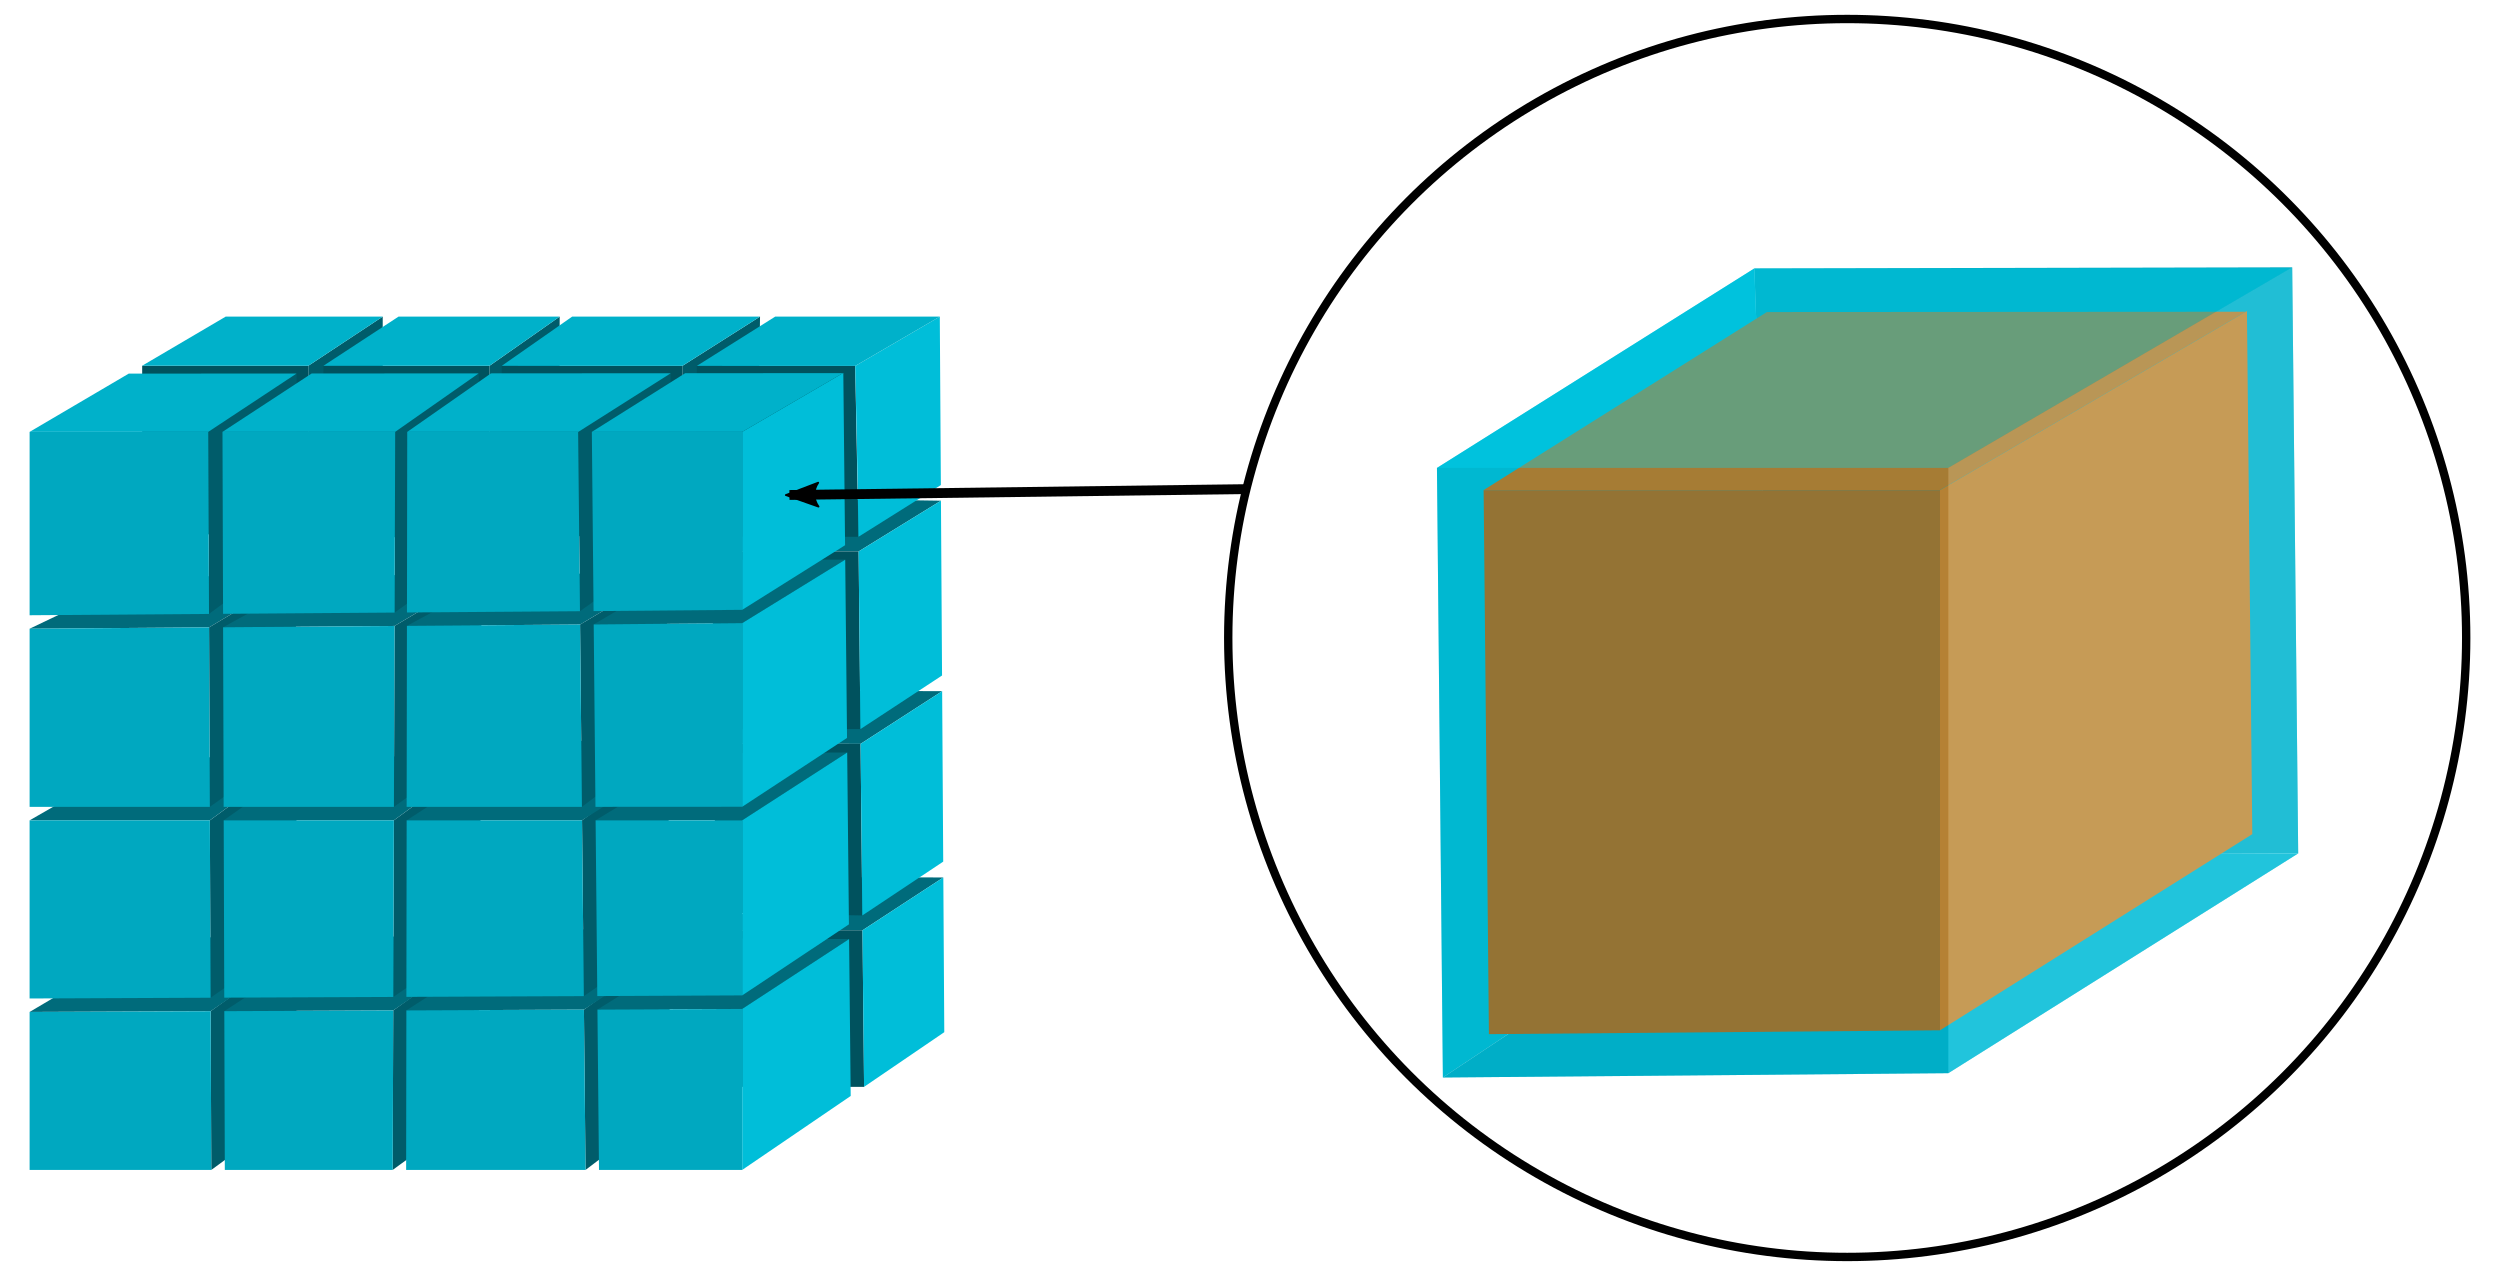 <?xml version="1.0" encoding="UTF-8" standalone="no"?>
<!-- Created with Inkscape (http://www.inkscape.org/) -->

<svg
   xmlns:dc="http://purl.org/dc/elements/1.1/"
   xmlns:cc="http://creativecommons.org/ns#"
   xmlns:rdf="http://www.w3.org/1999/02/22-rdf-syntax-ns#"
   xmlns:svg="http://www.w3.org/2000/svg"
   xmlns="http://www.w3.org/2000/svg"
   xmlns:sodipodi="http://sodipodi.sourceforge.net/DTD/sodipodi-0.dtd"
   xmlns:inkscape="http://www.inkscape.org/namespaces/inkscape"
   width="168.842mm"
   height="86.173mm"
   viewBox="0 0 168.842 86.173"
   version="1.1"
   id="svg8"
   inkscape:version="0.92.5 (2060ec1f9f, 2020-04-08)"
   sodipodi:docname="sub_cuboids.svg"
   inkscape:export-filename="/home/nicolai/av/Figs/sub_cuboids.png"
   inkscape:export-xdpi="96"
   inkscape:export-ydpi="96">
  <defs
     id="defs2">
    <marker
       inkscape:stockid="Arrow2Lstart"
       orient="auto"
       refY="0"
       refX="0"
       id="Arrow2Lstart"
       style="overflow:visible"
       inkscape:isstock="true">
      <path
         id="path7128"
         style="fill:#000000;fill-opacity:1;fill-rule:evenodd;stroke:#000000;stroke-width:0.625;stroke-linejoin:round;stroke-opacity:1"
         d="M 8.719,4.034 -2.207,0.016 8.719,-4.002 c -1.745,2.372 -1.735,5.617 -6e-7,8.035 z"
         transform="matrix(1.1,0,0,1.1,1.1,0)"
         inkscape:connector-curvature="0" />
    </marker>
    <marker
       inkscape:stockid="Arrow1Lstart"
       orient="auto"
       refY="0"
       refX="0"
       id="marker7440"
       style="overflow:visible"
       inkscape:isstock="true">
      <path
         id="path7438"
         d="M 0,0 5,-5 -12.5,0 5,5 Z"
         style="fill:#000000;fill-opacity:1;fill-rule:evenodd;stroke:#000000;stroke-width:1pt;stroke-opacity:1"
         transform="matrix(0.8,0,0,0.8,10,0)"
         inkscape:connector-curvature="0" />
    </marker>
    <marker
       inkscape:stockid="Arrow1Lstart"
       orient="auto"
       refY="0"
       refX="0"
       id="Arrow1Lstart"
       style="overflow:visible"
       inkscape:isstock="true">
      <path
         id="path7110"
         d="M 0,0 5,-5 -12.5,0 5,5 Z"
         style="fill:#000000;fill-opacity:1;fill-rule:evenodd;stroke:#000000;stroke-width:1pt;stroke-opacity:1"
         transform="matrix(0.8,0,0,0.8,10,0)"
         inkscape:connector-curvature="0" />
    </marker>
    <inkscape:perspective
       sodipodi:type="inkscape:persp3d"
       inkscape:vp_x="12.241593 : 0 : 0"
       inkscape:vp_y="9.3048704e-15 : 151.96007 : 0"
       inkscape:vp_z="-271.29581 : -127.65055 : 0"
       inkscape:persp3d-origin="133.06329 : 76.549356 : 1"
       id="perspective4604" />
  </defs>
  <sodipodi:namedview
     id="base"
     pagecolor="#ffffff"
     bordercolor="#666666"
     borderopacity="1.0"
     inkscape:pageopacity="0.0"
     inkscape:pageshadow="2"
     inkscape:zoom="1"
     inkscape:cx="129.27246"
     inkscape:cy="65.209913"
     inkscape:document-units="mm"
     inkscape:current-layer="layer1"
     showgrid="false"
     inkscape:snap-nodes="false"
     inkscape:window-width="1920"
     inkscape:window-height="1016"
     inkscape:window-x="0"
     inkscape:window-y="27"
     inkscape:window-maximized="1"
     fit-margin-top="1"
     fit-margin-left="2"
     fit-margin-bottom="1"
     fit-margin-right="2" />
  <g
     inkscape:label="Layer 1"
     inkscape:groupmode="layer"
     id="layer1"
     transform="translate(-14.284,-34.177)">
    <path
       sodipodi:nodetypes="ccccc"
       inkscape:connector-curvature="0"
       id="path6904"
       d="m 28.51,102.47 5.777,-4.16 0.018,10.686 -5.751,4.194 z"
       style="opacity:1;fill:#005c6a;fill-opacity:1;stroke:none;stroke-width:0.374;stroke-miterlimit:4;stroke-dasharray:none;stroke-opacity:1" />
    <path
       style="opacity:1;fill:#005c6a;fill-opacity:1;stroke:none;stroke-width:0.374;stroke-miterlimit:4;stroke-dasharray:none;stroke-opacity:1"
       d="m 40.842,102.418 5.777,-4.16 0.018,10.686 -5.832,4.245 z"
       id="path6906"
       inkscape:connector-curvature="0"
       sodipodi:nodetypes="ccccc" />
    <path
       sodipodi:nodetypes="ccccc"
       inkscape:connector-curvature="0"
       id="path6908"
       d="m 53.721,102.364 5.777,-4.16 0.018,10.686 -5.687,4.3 z"
       style="opacity:1;fill:#005c6a;fill-opacity:1;stroke:none;stroke-width:0.374;stroke-miterlimit:4;stroke-dasharray:none;stroke-opacity:1" />
    <path
       sodipodi:nodetypes="ccccc"
       inkscape:connector-curvature="0"
       id="path6918"
       d="m 23.664,73.112 10.57,-0.038 -5.83,3.473 -12.12,0.092 z"
       style="opacity:1;fill:#006b7b;fill-opacity:1;stroke:none;stroke-width:0.374;stroke-miterlimit:4;stroke-dasharray:none;stroke-opacity:1" />
    <path
       sodipodi:nodetypes="ccccc"
       inkscape:connector-curvature="0"
       id="path6930"
       d="m 50.27,96.921 11.566,0.081 -8.115,5.362 -11.992,0.05 z"
       style="opacity:1;fill:#006b7b;fill-opacity:1;stroke:none;stroke-width:0.374;stroke-miterlimit:4;stroke-dasharray:none;stroke-opacity:1" />
    <path
       style="opacity:1;fill:#005c6a;fill-opacity:1;stroke:none;stroke-width:0.374;stroke-miterlimit:4;stroke-dasharray:none;stroke-opacity:1"
       d="m 53.593,89.578 5.852,-4.285 -0.007,12.212 -5.726,3.948 z"
       id="path6898"
       inkscape:connector-curvature="0"
       sodipodi:nodetypes="ccccc" />
    <path
       style="opacity:1;fill:#006b7b;fill-opacity:1;stroke:none;stroke-width:0.374;stroke-miterlimit:4;stroke-dasharray:none;stroke-opacity:1"
       d="m 37.066,97.475 11.179,-0.143 -7.403,5.086 -11.409,0.048 z"
       id="path6936"
       inkscape:connector-curvature="0"
       sodipodi:nodetypes="ccccc" />
    <path
       sodipodi:nodetypes="ccccc"
       inkscape:connector-curvature="0"
       id="path6900"
       d="m 40.885,89.579 5.852,-4.285 -0.007,12.212 -5.886,4.001 z"
       style="opacity:1;fill:#005c6a;fill-opacity:1;stroke:none;stroke-width:0.374;stroke-miterlimit:4;stroke-dasharray:none;stroke-opacity:1" />
    <path
       style="opacity:1;fill:#006b7b;fill-opacity:1;stroke:none;stroke-width:0.374;stroke-miterlimit:4;stroke-dasharray:none;stroke-opacity:1"
       d="m 50.143,84.135 11.565,0.275 -8.115,5.169 -11.845,0.001 z"
       id="path6932"
       inkscape:connector-curvature="0"
       sodipodi:nodetypes="ccccc" />
    <path
       sodipodi:nodetypes="ccccc"
       inkscape:connector-curvature="0"
       id="path6896"
       d="m 53.461,76.356 5.83,-3.473 0.114,11.399 -5.822,4.387 z"
       style="opacity:1;fill:#005c6a;fill-opacity:1;stroke:none;stroke-width:0.374;stroke-miterlimit:4;stroke-dasharray:none;stroke-opacity:1" />
    <path
       sodipodi:nodetypes="ccccc"
       inkscape:connector-curvature="0"
       id="path6938"
       d="m 24.734,97.527 11.179,-0.143 -7.403,5.086 -12.226,0.051 z"
       style="opacity:1;fill:#006b7b;fill-opacity:1;stroke:none;stroke-width:0.374;stroke-miterlimit:4;stroke-dasharray:none;stroke-opacity:1" />
    <path
       style="opacity:1;fill:#005c6a;fill-opacity:1;stroke:none;stroke-width:0.374;stroke-miterlimit:4;stroke-dasharray:none;stroke-opacity:1"
       d="m 28.457,89.58 5.852,-4.285 -0.007,12.212 -5.796,4.053 z"
       id="path6902"
       inkscape:connector-curvature="0"
       sodipodi:nodetypes="ccccc" />
    <path
       sodipodi:nodetypes="ccccc"
       inkscape:connector-curvature="0"
       id="path6934"
       d="m 35.533,85.237 11.204,0.057 -5.852,4.285 -11.493,0.001 z"
       style="opacity:1;fill:#006b7b;fill-opacity:1;stroke:none;stroke-width:0.374;stroke-miterlimit:4;stroke-dasharray:none;stroke-opacity:1" />
    <path
       style="opacity:1;fill:#005c6a;fill-opacity:1;stroke:none;stroke-width:0.374;stroke-miterlimit:4;stroke-dasharray:none;stroke-opacity:1"
       d="m 40.93,76.452 5.83,-3.473 0.114,11.399 -5.986,4.292 z"
       id="path6894"
       inkscape:connector-curvature="0"
       sodipodi:nodetypes="ccccc" />
    <path
       sodipodi:nodetypes="ccccc"
       inkscape:connector-curvature="0"
       id="path6922"
       d="m 48.226,72.957 11.065,-0.073 -5.83,3.473 -11.694,0.089 z"
       style="opacity:1;fill:#006b7b;fill-opacity:1;stroke:none;stroke-width:0.374;stroke-miterlimit:4;stroke-dasharray:none;stroke-opacity:1" />
    <path
       style="opacity:1;fill:#006b7b;fill-opacity:1;stroke:none;stroke-width:0.374;stroke-miterlimit:4;stroke-dasharray:none;stroke-opacity:1"
       d="m 23.655,85.345 10.654,-0.05 -5.852,4.285 -12.174,0.001 z"
       id="path6940"
       inkscape:connector-curvature="0"
       sodipodi:nodetypes="ccccc" />
    <path
       sodipodi:nodetypes="ccccc"
       inkscape:connector-curvature="0"
       id="path6892"
       d="m 28.404,76.547 5.83,-3.473 0.114,11.399 -5.895,4.197 z"
       style="opacity:1;fill:#005c6a;fill-opacity:1;stroke:none;stroke-width:0.374;stroke-miterlimit:4;stroke-dasharray:none;stroke-opacity:1" />
    <path
       style="opacity:1;fill:#006b7b;fill-opacity:1;stroke:none;stroke-width:0.374;stroke-miterlimit:4;stroke-dasharray:none;stroke-opacity:1"
       d="m 35.695,73.052 11.065,-0.073 -5.83,3.473 -11.579,0.088 z"
       id="path6920"
       inkscape:connector-curvature="0"
       sodipodi:nodetypes="ccccc" />
    <path
       sodipodi:nodetypes="ccccc"
       inkscape:connector-curvature="0"
       id="path6942"
       d="m 67.63,93.421 10.363,0.016 -5.461,3.569 -9.529,9.3e-4 z"
       style="opacity:1;fill:#006b7b;fill-opacity:1;stroke:none;stroke-width:0.374;stroke-miterlimit:4;stroke-dasharray:none;stroke-opacity:1" />
    <path
       style="opacity:1;fill:#006b7b;fill-opacity:1;stroke:none;stroke-width:0.374;stroke-miterlimit:4;stroke-dasharray:none;stroke-opacity:1"
       d="m 67.502,80.829 10.412,0.026 -5.51,3.559 -9.843,-0.009 z"
       id="path6944"
       inkscape:connector-curvature="0"
       sodipodi:nodetypes="ccccc" />
    <path
       sodipodi:nodetypes="ccccc"
       inkscape:connector-curvature="0"
       id="path6946"
       d="m 67.37,67.833 10.463,0.159 -5.561,3.425 -9.843,-0.009 z"
       style="opacity:1;fill:#006b7b;fill-opacity:1;stroke:none;stroke-width:0.374;stroke-miterlimit:4;stroke-dasharray:none;stroke-opacity:1" />
    <path
       style="opacity:1;fill:#00525e;fill-opacity:1;stroke:none;stroke-width:0.374;stroke-miterlimit:4;stroke-dasharray:none;stroke-opacity:1"
       d="m 62.429,71.409 9.843,0.009 0.122,12.002 -9.963,0.024 z"
       id="path6912"
       inkscape:connector-curvature="0"
       sodipodi:nodetypes="ccccc" />
    <path
       sodipodi:nodetypes="ccccc"
       inkscape:connector-curvature="0"
       id="path6914"
       d="m 62.561,84.405 9.843,0.009 0.118,11.59 -9.959,-0.189 z"
       style="opacity:1;fill:#00525e;fill-opacity:1;stroke:none;stroke-width:0.374;stroke-miterlimit:4;stroke-dasharray:none;stroke-opacity:1" />
    <path
       style="opacity:1;fill:#00525e;fill-opacity:1;stroke:none;stroke-width:0.374;stroke-miterlimit:4;stroke-dasharray:none;stroke-opacity:1"
       d="m 63.004,97.007 9.529,-9.3e-4 0.108,10.574 -9.648,4.2e-4 z"
       id="path6916"
       inkscape:connector-curvature="0"
       sodipodi:nodetypes="ccccc" />
    <path
       style="opacity:1;fill:#00525e;fill-opacity:1;stroke:none;stroke-width:0.374;stroke-miterlimit:4;stroke-dasharray:none;stroke-opacity:1"
       d="m 23.886,58.876 11.222,0.004 -0.022,11.398 -11.203,-0.019 z"
       id="path6960"
       inkscape:connector-curvature="0"
       sodipodi:nodetypes="ccccc" />
    <path
       style="opacity:1;fill:#005c6a;fill-opacity:1;stroke:none;stroke-width:0.374;stroke-miterlimit:4;stroke-dasharray:none;stroke-opacity:1"
       d="m 28.35,63.344 5.967,-3.943 -0.022,11.869 -5.895,4.369 z"
       id="rect6885"
       inkscape:connector-curvature="0"
       sodipodi:nodetypes="ccccc" />
    <path
       style="opacity:1;fill:#006b7b;fill-opacity:1;stroke:none;stroke-width:0.374;stroke-miterlimit:4;stroke-dasharray:none;stroke-opacity:1"
       d="m 61.791,71.985 9.577,-0.011 -6.979,4.298 -10.007,0.076 z"
       id="path6924"
       inkscape:connector-curvature="0"
       sodipodi:nodetypes="ccccc" />
    <path
       sodipodi:nodetypes="ccccc"
       inkscape:connector-curvature="0"
       id="path6926"
       d="m 61.971,85.042 9.53,-0.045 -7.091,4.58 -9.9,5.34e-4 z"
       style="opacity:1;fill:#006b7b;fill-opacity:1;stroke:none;stroke-width:0.374;stroke-miterlimit:4;stroke-dasharray:none;stroke-opacity:1" />
    <path
       style="opacity:1;fill:#006b7b;fill-opacity:1;stroke:none;stroke-width:0.374;stroke-miterlimit:4;stroke-dasharray:none;stroke-opacity:1"
       d="m 62.324,97.567 9.304,0.03 -7.219,4.718 -9.776,0.045 z"
       id="path6928"
       inkscape:connector-curvature="0"
       sodipodi:nodetypes="ccccc" />
    <path
       style="opacity:1;fill:#005c6a;fill-opacity:1;stroke:none;stroke-width:0.374;stroke-miterlimit:4;stroke-dasharray:none;stroke-opacity:1"
       d="m 60.368,58.888 5.247,-3.329 -0.187,11.503 -5.103,3.294 z"
       id="path6962"
       inkscape:connector-curvature="0"
       sodipodi:nodetypes="ccccc" />
    <path
       sodipodi:nodetypes="ccccc"
       inkscape:connector-curvature="0"
       id="path6910"
       d="m 61.345,58.888 10.696,0.004 0.221,11.539 -10.99,-0.019 z"
       style="opacity:1;fill:#00525e;fill-opacity:1;stroke:none;stroke-width:0.374;stroke-miterlimit:4;stroke-dasharray:none;stroke-opacity:1" />
    <path
       style="opacity:1;fill:#00bed9;fill-opacity:1;stroke:none;stroke-width:0.374;stroke-miterlimit:4;stroke-dasharray:none;stroke-opacity:1"
       d="m 77.755,55.559 -5.714,3.333 c 0,0 0.184,7.95 0.221,11.539 l 5.565,-3.495 z"
       id="path7036"
       inkscape:connector-curvature="0" />
    <path
       style="opacity:1;fill:#00bed9;fill-opacity:1;stroke:none;stroke-width:0.374;stroke-miterlimit:4;stroke-dasharray:none;stroke-opacity:1"
       d="m 71.239,59.361 -6.829,3.984 v 12.019 l 6.948,-4.364 z"
       id="path7034"
       inkscape:connector-curvature="0" />
    <path
       style="opacity:1;fill:#00bed9;fill-opacity:1;stroke:none;stroke-width:0.374;stroke-miterlimit:4;stroke-dasharray:none;stroke-opacity:1"
       d="m 77.833,67.992 -5.561,3.425 0.122,12.002 5.513,-3.621 z"
       id="path7032"
       inkscape:connector-curvature="0" />
    <path
       style="opacity:1;fill:#00bed9;fill-opacity:1;stroke:none;stroke-width:0.374;stroke-miterlimit:4;stroke-dasharray:none;stroke-opacity:1"
       d="m 71.367,71.975 -6.958,4.286 v 12.403 l 7.081,-4.65 z"
       id="path7030"
       inkscape:connector-curvature="0" />
    <path
       style="opacity:1;fill:#00bed9;fill-opacity:1;stroke:none;stroke-width:0.374;stroke-miterlimit:4;stroke-dasharray:none;stroke-opacity:1"
       d="m 77.914,80.855 -5.51,3.559 0.118,11.59 5.464,-3.636 z"
       id="path7028"
       inkscape:connector-curvature="0" />
    <path
       style="opacity:1;fill:#00bed9;fill-opacity:1;stroke:none;stroke-width:0.374;stroke-miterlimit:4;stroke-dasharray:none;stroke-opacity:1"
       d="m 71.5,84.998 -7.091,4.58 v 11.825 l 7.209,-4.798 z"
       id="path7026"
       inkscape:connector-curvature="0" />
    <path
       style="opacity:1;fill:#00bed9;fill-opacity:1;stroke:none;stroke-width:0.374;stroke-miterlimit:4;stroke-dasharray:none;stroke-opacity:1"
       d="m 77.993,93.437 -5.461,3.569 0.108,10.574 5.418,-3.693 z"
       id="path7024"
       inkscape:connector-curvature="0" />
    <path
       style="opacity:1;fill:#00bed9;fill-opacity:1;stroke:none;stroke-width:0.374;stroke-miterlimit:4;stroke-dasharray:none;stroke-opacity:1"
       d="m 71.629,97.597 -7.219,4.718 v 10.874 l 7.328,-4.994 z"
       id="rect6533"
       inkscape:connector-curvature="0" />
    <path
       sodipodi:nodetypes="ccccc"
       inkscape:connector-curvature="0"
       id="path6964"
       d="m 47.34,58.884 4.743,-3.324 -0.037,11.463 -4.683,3.507 z"
       style="opacity:1;fill:#005c6a;fill-opacity:1;stroke:none;stroke-width:0.374;stroke-miterlimit:4;stroke-dasharray:none;stroke-opacity:1" />
    <path
       style="opacity:1;fill:#00525e;fill-opacity:1;stroke:none;stroke-width:0.374;stroke-miterlimit:4;stroke-dasharray:none;stroke-opacity:1"
       d="m 48.17,58.884 12.198,0.004 -0.043,11.469 -12.229,0.052 z"
       id="path6956"
       inkscape:connector-curvature="0"
       sodipodi:nodetypes="ccccc" />
    <path
       style="opacity:1;fill:#005c6a;fill-opacity:1;stroke:none;stroke-width:0.374;stroke-miterlimit:4;stroke-dasharray:none;stroke-opacity:1"
       d="m 53.332,63.352 6.255,-3.968 -0.31,11.895 -5.824,4.178 z"
       id="path6890"
       inkscape:connector-curvature="0"
       sodipodi:nodetypes="ccccc" />
    <path
       style="opacity:1;fill:#005c6a;fill-opacity:1;stroke:none;stroke-width:0.374;stroke-miterlimit:4;stroke-dasharray:none;stroke-opacity:1"
       d="m 35.107,58.88 5.025,-3.32 -5.3e-4,11.035 -5.046,3.684 z"
       id="path6966"
       inkscape:connector-curvature="0"
       sodipodi:nodetypes="ccccc" />
    <path
       sodipodi:nodetypes="ccccc"
       inkscape:connector-curvature="0"
       id="path6958"
       d="m 36.128,58.88 11.212,0.004 0.024,11.646 -11.309,-0.125 z"
       style="opacity:1;fill:#00525e;fill-opacity:1;stroke:none;stroke-width:0.374;stroke-miterlimit:4;stroke-dasharray:none;stroke-opacity:1" />
    <path
       sodipodi:nodetypes="ccccc"
       inkscape:connector-curvature="0"
       id="path6888"
       d="m 40.975,63.344 5.638,-3.951 0.307,11.878 -5.986,4.277 z"
       style="opacity:1;fill:#005c6a;fill-opacity:1;stroke:none;stroke-width:0.374;stroke-miterlimit:4;stroke-dasharray:none;stroke-opacity:1" />
    <path
       style="opacity:1;fill:#00b1ca;fill-opacity:1;stroke:none;stroke-width:0.374;stroke-miterlimit:4;stroke-dasharray:none;stroke-opacity:1"
       d="m 29.528,55.559 -5.642,3.317 11.222,0.004 5.025,-3.32 z"
       id="path7052"
       inkscape:connector-curvature="0" />
    <path
       style="opacity:1;fill:#00b1ca;fill-opacity:1;stroke:none;stroke-width:0.374;stroke-miterlimit:4;stroke-dasharray:none;stroke-opacity:1"
       d="m 41.2,55.559 -5.072,3.321 11.212,0.004 4.743,-3.324 z"
       id="path7050"
       inkscape:connector-curvature="0" />
    <path
       style="opacity:1;fill:#00b1ca;fill-opacity:1;stroke:none;stroke-width:0.374;stroke-miterlimit:4;stroke-dasharray:none;stroke-opacity:1"
       d="m 52.928,55.559 -4.758,3.325 12.198,0.004 5.247,-3.329 z"
       id="path7048"
       inkscape:connector-curvature="0" />
    <path
       style="opacity:1;fill:#00b1ca;fill-opacity:1;stroke:none;stroke-width:0.374;stroke-miterlimit:4;stroke-dasharray:none;stroke-opacity:1"
       d="m 66.641,55.559 -5.296,3.329 10.698,0.004 5.713,-3.332 z"
       id="path7046"
       inkscape:connector-curvature="0" />
    <path
       style="opacity:1;fill:#00b1ca;fill-opacity:1;stroke:none;stroke-width:0.374;stroke-miterlimit:4;stroke-dasharray:none;stroke-opacity:1"
       d="m 71.213,59.376 -10.656,0.007 -6.302,3.961 h 10.154 z"
       id="path7044"
       inkscape:connector-curvature="0" />
    <path
       style="opacity:1;fill:#00b1ca;fill-opacity:1;stroke:none;stroke-width:0.374;stroke-miterlimit:4;stroke-dasharray:none;stroke-opacity:1"
       d="m 59.587,59.384 -12.144,0.009 -5.655,3.952 H 53.344 Z"
       id="path7042"
       inkscape:connector-curvature="0" />
    <path
       style="opacity:1;fill:#00b1ca;fill-opacity:1;stroke:none;stroke-width:0.374;stroke-miterlimit:4;stroke-dasharray:none;stroke-opacity:1"
       d="m 46.613,59.393 -11.281,0.008 -6.023,3.943 h 11.665 z"
       id="path7040"
       inkscape:connector-curvature="0" />
    <path
       style="opacity:1;fill:#00b1ca;fill-opacity:1;stroke:none;stroke-width:0.374;stroke-miterlimit:4;stroke-dasharray:none;stroke-opacity:1"
       d="m 34.317,59.402 -11.339,0.008 -6.694,3.935 h 12.066 z"
       id="rect6535"
       inkscape:connector-curvature="0" />
    <path
       style="opacity:1;fill:#00a8c0;fill-opacity:1;stroke:none;stroke-width:0.374;stroke-miterlimit:4;stroke-dasharray:none;stroke-opacity:1"
       d="m 16.284,63.344 v 12.385 l 12.116,-0.089 -0.05,-12.296 z"
       id="path7020"
       inkscape:connector-curvature="0" />
    <path
       style="opacity:1;fill:#00a8c0;fill-opacity:1;stroke:none;stroke-width:0.374;stroke-miterlimit:4;stroke-dasharray:none;stroke-opacity:1"
       d="m 29.31,63.344 0.039,12.289 11.585,-0.085 0.041,-12.204 z"
       id="path7018"
       inkscape:connector-curvature="0" />
    <path
       style="opacity:1;fill:#00a8c0;fill-opacity:1;stroke:none;stroke-width:0.374;stroke-miterlimit:4;stroke-dasharray:none;stroke-opacity:1"
       d="m 41.787,63.344 -0.018,12.198 11.683,-0.086 -0.121,-12.104 c 0,0 -8.385,-0.007 -11.544,-0.007 z"
       id="path7016"
       inkscape:connector-curvature="0" />
    <path
       style="opacity:1;fill:#00a8c0;fill-opacity:1;stroke:none;stroke-width:0.374;stroke-miterlimit:4;stroke-dasharray:none;stroke-opacity:1"
       d="m 54.255,63.344 0.117,12.105 10.037,-0.086 v 0.897 l -10.028,0.089 0.119,12.32 9.909,-0.006 v 0.915 -26.233 z"
       id="path7014"
       inkscape:connector-curvature="0" />
    <path
       style="opacity:1;fill:#00a8c0;fill-opacity:1;stroke:none;stroke-width:0.374;stroke-miterlimit:4;stroke-dasharray:none;stroke-opacity:1"
       d="m 64.409,89.578 -9.9,5.35e-4 0.115,11.87 9.785,-0.046 v 0.913 l -9.776,0.045 0.105,10.829 h 9.671 z"
       id="path7012"
       inkscape:connector-curvature="0" />
    <path
       style="opacity:1;fill:#00a8c0;fill-opacity:1;stroke:none;stroke-width:0.374;stroke-miterlimit:4;stroke-dasharray:none;stroke-opacity:1"
       d="m 53.461,76.356 -11.694,0.089 -0.019,12.225 11.835,-0.001 z"
       id="path7010"
       inkscape:connector-curvature="0" />
    <path
       style="opacity:1;fill:#00a8c0;fill-opacity:1;stroke:none;stroke-width:0.374;stroke-miterlimit:4;stroke-dasharray:none;stroke-opacity:1"
       d="m 40.93,76.452 -11.579,0.088 0.038,12.131 11.499,-0.001 z"
       id="path7008"
       inkscape:connector-curvature="0" />
    <path
       style="opacity:1;fill:#00a8c0;fill-opacity:1;stroke:none;stroke-width:0.374;stroke-miterlimit:4;stroke-dasharray:none;stroke-opacity:1"
       d="m 28.404,76.547 -12.12,0.092 v 12.033 l 12.17,-0.001 z"
       id="path7006"
       inkscape:connector-curvature="0" />
    <path
       style="opacity:1;fill:#00a8c0;fill-opacity:1;stroke:none;stroke-width:0.374;stroke-miterlimit:4;stroke-dasharray:none;stroke-opacity:1"
       d="m 53.593,89.578 -11.845,0.001 -0.018,11.924 11.982,-0.051 z"
       id="path7004"
       inkscape:connector-curvature="0" />
    <path
       style="opacity:1;fill:#00a8c0;fill-opacity:1;stroke:none;stroke-width:0.374;stroke-miterlimit:4;stroke-dasharray:none;stroke-opacity:1"
       d="m 40.885,89.579 -11.493,0.001 0.038,11.975 11.415,-0.048 z"
       id="path7002"
       inkscape:connector-curvature="0" />
    <path
       style="opacity:1;fill:#00a8c0;fill-opacity:1;stroke:none;stroke-width:0.374;stroke-miterlimit:4;stroke-dasharray:none;stroke-opacity:1"
       d="m 28.457,89.581 -12.174,0.001 v 12.03 l 12.222,-0.052 z"
       id="path7000"
       inkscape:connector-curvature="0" />
    <path
       style="opacity:1;fill:#00a8c0;fill-opacity:1;stroke:none;stroke-width:0.374;stroke-miterlimit:4;stroke-dasharray:none;stroke-opacity:1"
       d="m 53.721,102.365 -11.992,0.05 -0.016,10.775 h 12.117 z"
       id="path6998"
       inkscape:connector-curvature="0" />
    <path
       style="opacity:1;fill:#00a8c0;fill-opacity:1;stroke:none;stroke-width:0.374;stroke-miterlimit:4;stroke-dasharray:none;stroke-opacity:1"
       d="m 40.842,102.419 -11.409,0.048 0.034,10.723 h 11.339 z"
       id="path6996"
       inkscape:connector-curvature="0" />
    <path
       style="opacity:1;fill:#00a8c0;fill-opacity:1;stroke:none;stroke-width:0.374;stroke-miterlimit:4;stroke-dasharray:none;stroke-opacity:1"
       d="m 28.51,102.471 -12.226,0.051 v 10.668 H 28.554 Z"
       id="rect6531"
       inkscape:connector-curvature="0" />
    <path
       sodipodi:nodetypes="ccccc"
       inkscape:connector-curvature="0"
       style="opacity:1;fill:#00a8c0;fill-opacity:1;stroke:none;stroke-width:1.274;stroke-miterlimit:4;stroke-dasharray:none;stroke-opacity:1"
       d="m 132.765,52.307 1.455,39.686 35.277,-0.179 -0.404,-39.583 z"
       id="path7083" />
    <path
       inkscape:connector-curvature="0"
       style="opacity:1;fill:#00bed9;fill-opacity:1;stroke:none;stroke-width:1.274;stroke-miterlimit:4;stroke-dasharray:none;stroke-opacity:1"
       d="m 132.765,52.307 -21.434,13.473 0.4,41.169 22.489,-14.956 z"
       id="path7081"
       sodipodi:nodetypes="ccccc" />
    <path
       inkscape:connector-curvature="0"
       style="opacity:1;fill:#00b1ca;fill-opacity:1;stroke:none;stroke-width:1.274;stroke-miterlimit:4;stroke-dasharray:none;stroke-opacity:1"
       d="m 169.497,91.814 -35.277,0.179 -22.489,14.956 34.135,-0.292 z"
       id="path7079"
       sodipodi:nodetypes="ccccc" />
    <path
       inkscape:connector-curvature="0"
       style="opacity:1;fill:#f97300;fill-opacity:1;stroke:none;stroke-width:1.137;stroke-miterlimit:4;stroke-dasharray:none;stroke-opacity:1"
       d="M 166.035,55.185 145.305,67.277 V 103.76 L 166.396,90.513 Z"
       id="path7073" />
    <path
       inkscape:connector-curvature="0"
       style="opacity:1;fill:#e56b00;fill-opacity:1;stroke:none;stroke-width:1.137;stroke-miterlimit:4;stroke-dasharray:none;stroke-opacity:1"
       d="m 165.957,55.23 -32.345,0.022 -19.13,12.024 h 30.823 z"
       id="path7075" />
    <path
       id="path7069"
       d="m 169.006,52.282 -36.24,0.025 -21.434,13.473 h 34.535 z"
       style="opacity:0.545;fill:#00c7e0;fill-opacity:1;stroke:none;stroke-width:1.274;stroke-miterlimit:4;stroke-dasharray:none;stroke-opacity:1"
       inkscape:connector-curvature="0" />
    <path
       sodipodi:nodetypes="ccccc"
       inkscape:connector-curvature="0"
       style="opacity:1;fill:#cc5f00;fill-opacity:1;stroke:none;stroke-width:1.137;stroke-miterlimit:4;stroke-dasharray:none;stroke-opacity:1"
       d="m 114.483,67.277 0.357,36.744 30.466,-0.261 V 67.277 Z"
       id="path7077" />
    <path
       id="path7067"
       d="m 169.093,52.231 -23.227,13.549 v 40.877 l 23.631,-14.843 z"
       style="opacity:0.336;fill:#64ecff;fill-opacity:1;stroke:none;stroke-width:1.274;stroke-miterlimit:4;stroke-dasharray:none;stroke-opacity:1"
       inkscape:connector-curvature="0" />
    <path
       id="path7071"
       d="m 111.332,65.78 0.4,41.169 34.135,-0.292 V 65.78 Z"
       style="opacity:0.274;fill:#00a8c0;fill-opacity:1;stroke:none;stroke-width:1.274;stroke-miterlimit:4;stroke-dasharray:none;stroke-opacity:1"
       inkscape:connector-curvature="0"
       sodipodi:nodetypes="ccccc" />
    <path
       style="fill:none;stroke:#000000;stroke-width:0.665;stroke-linecap:butt;stroke-linejoin:miter;stroke-miterlimit:4;stroke-dasharray:none;stroke-opacity:1;marker-start:url(#Arrow2Lstart)"
       d="M 67.601,67.606 98.557,67.209"
       id="path7410"
       inkscape:connector-curvature="0" />
    <circle
       style="opacity:1;fill:none;fill-opacity:1;stroke:#000000;stroke-width:0.565;stroke-miterlimit:4;stroke-dasharray:none;stroke-opacity:1"
       id="path7510"
       cx="139.039"
       cy="77.264"
       r="41.804" />
  </g>
</svg>
